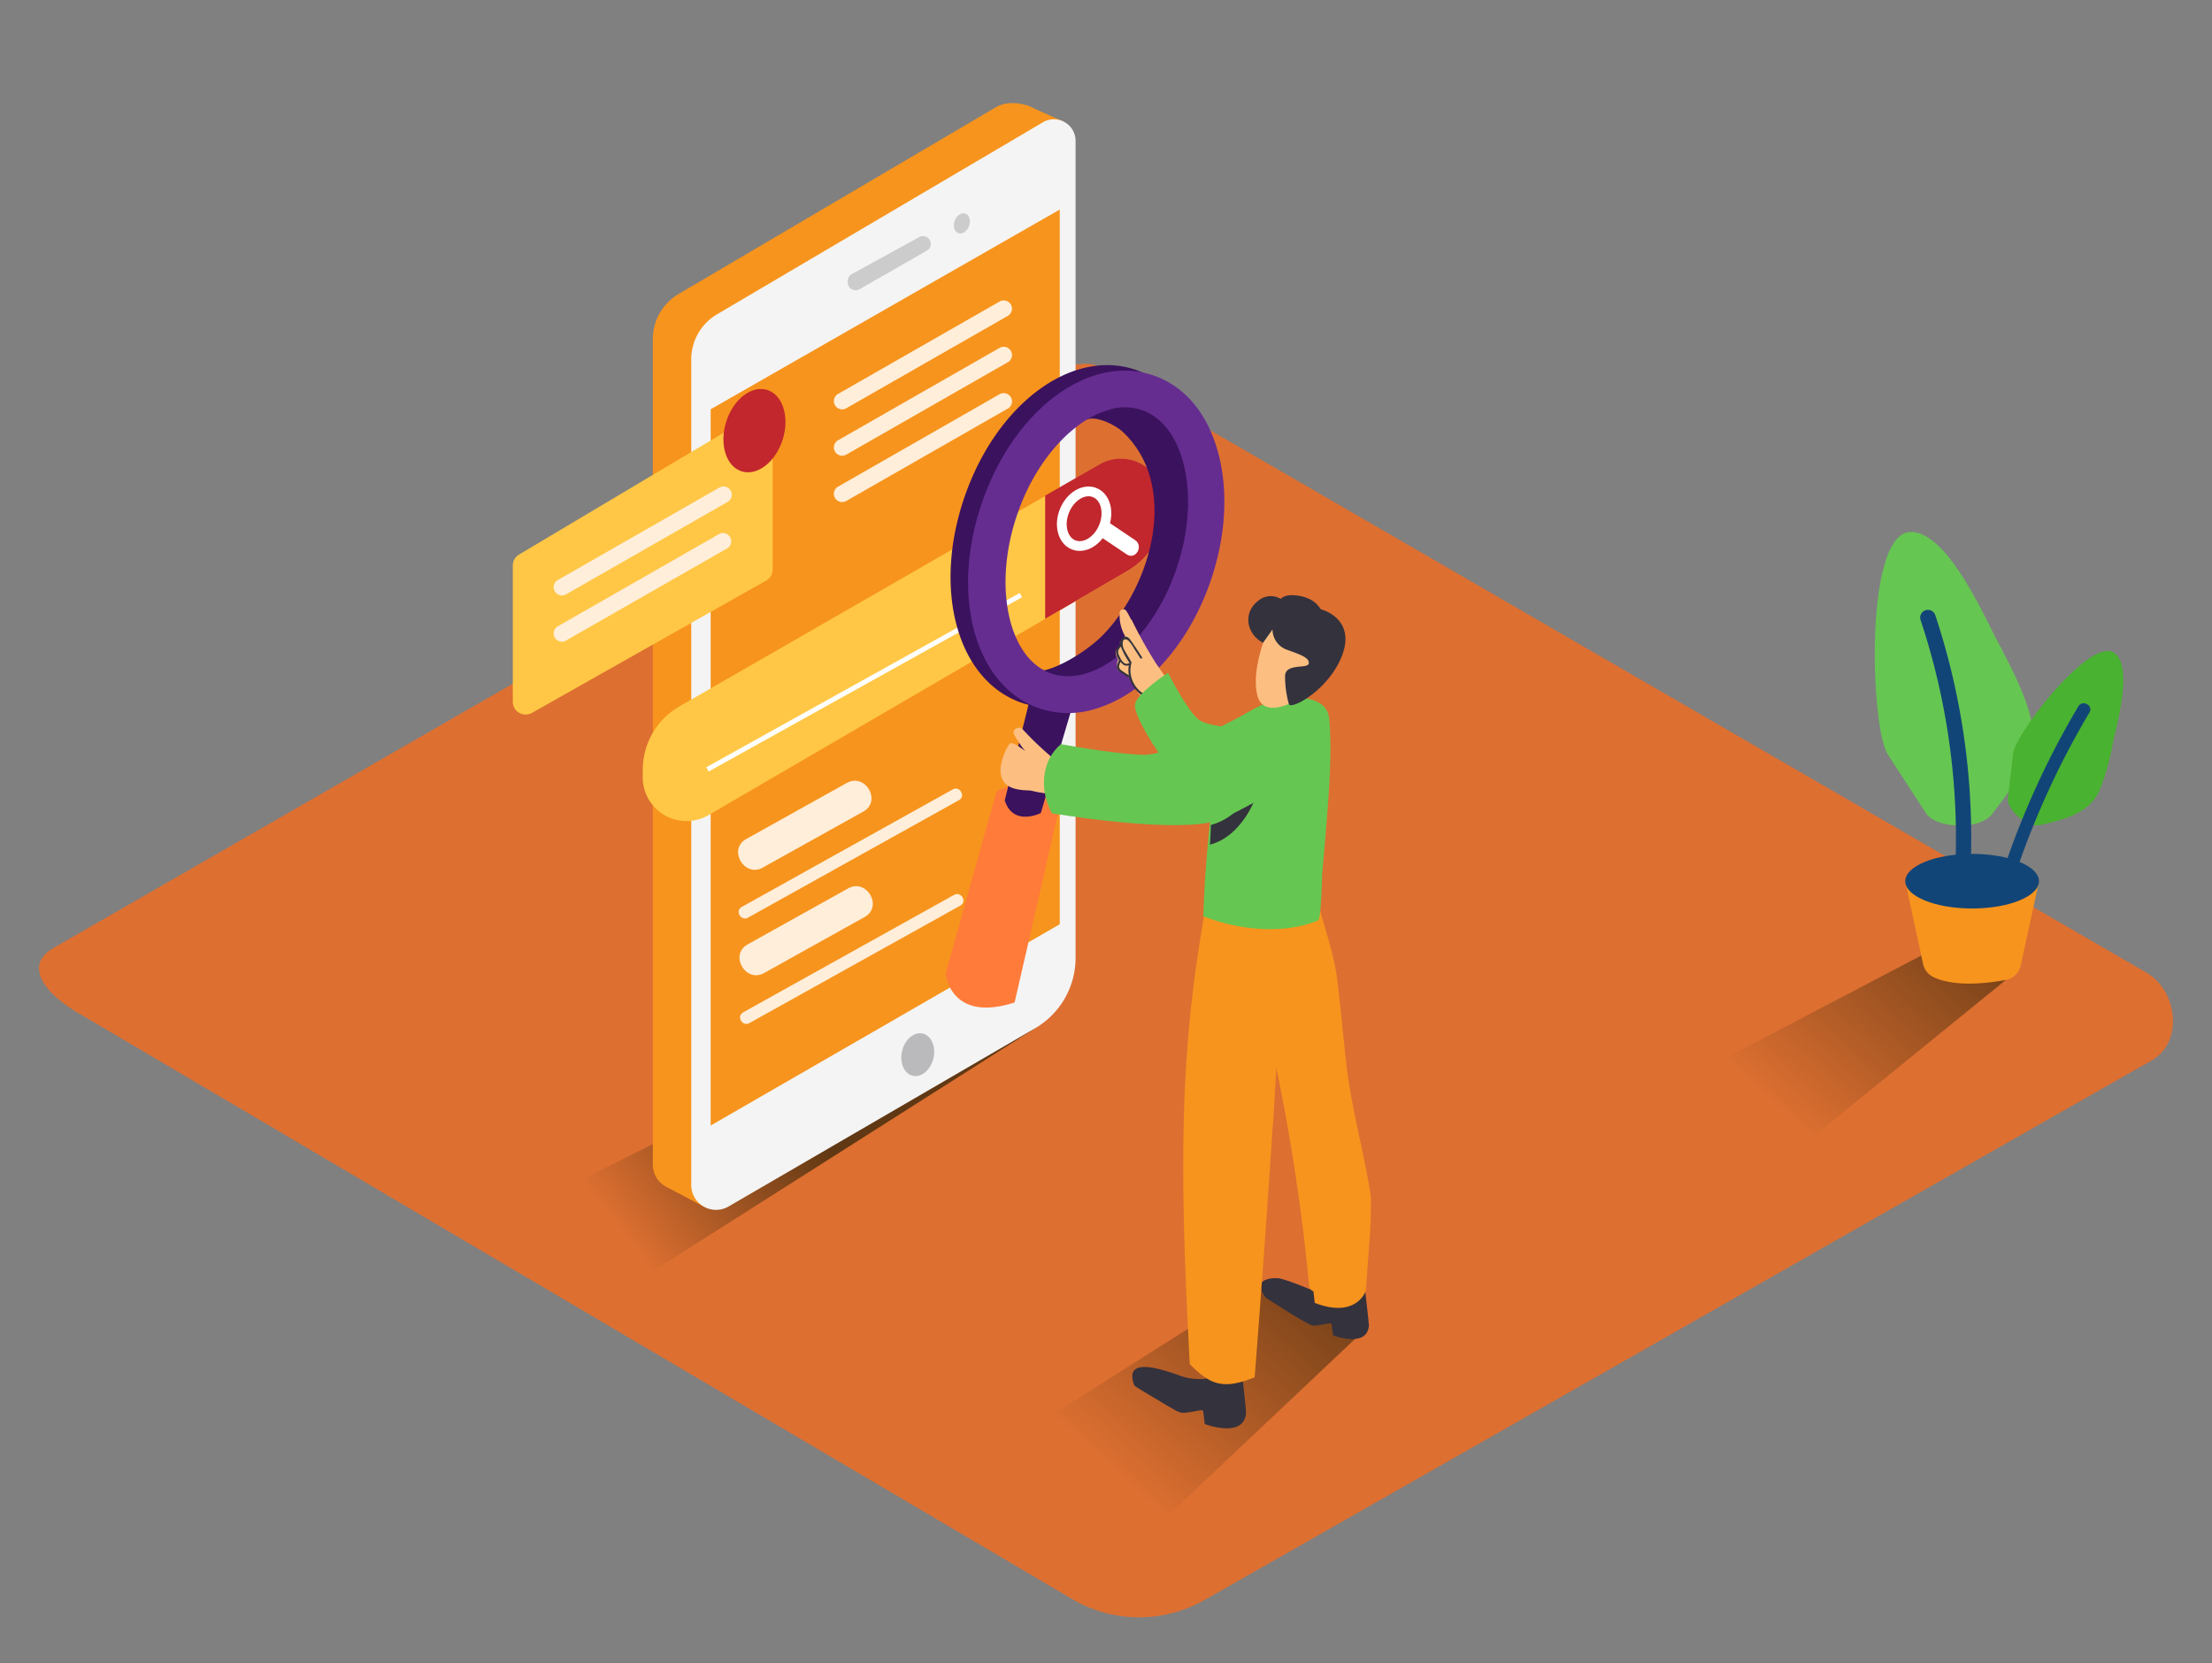 <svg width="460" height="346" fill="none" xmlns="http://www.w3.org/2000/svg"><rect width="100%" height="100%" fill="#808080" stroke="none"/><path d="M223.422 332.895 16.744 210.988c-6.578-3.684-12.224-9.744-5.807-13.703L218.362 77.926c3.116-1.928 7.843-3.19 11.005-1.354l216.959 125.717c6.578 3.81 7.763 14.46 1.15 18.282L250.7 332.7a27.527 27.527 0 0 1-27.278.195z" fill="#DD6F31"/><path d="m210.864 196.895-3.6 5.279-91.022 45.586 10.649 22.288 88.343-56.145c-3.438-6.266.966-12.108-4.37-17.008z" fill="url(#a)"/><path d="m275.701 268.843-12.776-2.502-57.501 36.439 32.741 16.928 46.563-43.968c-3.484-6.266-3.725-1.997-9.027-6.897z" fill="url(#b)"/><path d="m213.406 21.85 7.67 3.398-7.372 3.225-1.771-3.8" fill="#F7941D"/><path d="m143.52 246.738 63.722-37.012a16.97 16.97 0 0 0 6.178-6.198 16.939 16.939 0 0 0 2.263-8.447l2.058-168.33c0-4.418-6.9-6.668-10.683-4.418l-65.93 38.814a10.912 10.912 0 0 0-3.933 3.983 10.882 10.882 0 0 0-1.437 5.405v171.762c.001.905.242 1.794.698 2.577a5.176 5.176 0 0 0 7.064 1.864z" fill="#F7941D"/><path d="m138.414 246.796 8.338 4.395-.967-5.795-5.795-1.045" fill="#F7941D"/><path d="m151.512 250.962 63.722-37.059a16.965 16.965 0 0 0 6.179-6.198 16.924 16.924 0 0 0 2.262-8.446V29.322a4.492 4.492 0 0 0-2.273-3.917 4.515 4.515 0 0 0-4.535.038L149.12 65.37a10.893 10.893 0 0 0-5.37 9.388v171.75a5.146 5.146 0 0 0 2.59 4.468 5.175 5.175 0 0 0 5.172-.015z" fill="#F4F4F4"/><path d="m147.786 85.134 72.6-41.546v148.659l-72.6 41.878V85.134z" fill="#F7941D"/><path d="M194.108 220.153c.579-2.422-.408-4.734-2.206-5.162-1.797-.429-3.725 1.188-4.304 3.611-.58 2.423.407 4.734 2.205 5.163 1.798.428 3.725-1.189 4.305-3.612z" fill="#BABABC"/><path d="M193.568 50.738a1.621 1.621 0 0 1-.817 1.4l-14.03 8.034a1.623 1.623 0 0 1-2.426-1.4v-.345a1.611 1.611 0 0 1 .839-1.411l14.03-7.701a1.627 1.627 0 0 1 2.193.619c.139.245.212.522.211.804zM201.516 47.014c.414-1.117.084-2.27-.738-2.573-.822-.304-1.825.356-2.239 1.474-.414 1.117-.084 2.27.738 2.573.822.304 1.824-.356 2.239-1.474z" fill="#CCC"/><path d="M160.678 88.634v29.84a2.658 2.658 0 0 1-1.357 2.295l-48.702 27.521a2.665 2.665 0 0 1-2.647-.013 2.663 2.663 0 0 1-1.332-2.282v-28.348a2.658 2.658 0 0 1 1.299-2.295l48.703-29.002a2.669 2.669 0 0 1 4.036 2.284zM242.052 104.277v1.538a14.923 14.923 0 0 1-7.452 12.865l-87.262 50.877a9.112 9.112 0 0 1-9.108.027 9.081 9.081 0 0 1-4.565-7.866v-1.583c0-2.681.709-5.315 2.053-7.636a15.286 15.286 0 0 1 5.606-5.586l87.399-50.28a8.916 8.916 0 0 1 8.863.005 8.887 8.887 0 0 1 4.466 7.639z" fill="#FFC745"/><path d="m228.701 96.576-11.351 6.519v25.628l17.25-10.054a14.935 14.935 0 0 0 5.419-5.449 14.903 14.903 0 0 0 1.987-7.417v-1.526a8.89 8.89 0 0 0-4.435-7.666 8.916 8.916 0 0 0-8.87-.035z" fill="#C1272D"/><path d="M229.533 109.543c1.216-3.003.373-6.175-1.883-7.084-2.255-.91-5.069.788-6.285 3.791-1.216 3.003-.373 6.175 1.883 7.084 2.255.909 5.069-.788 6.285-3.791z" fill="#C1272D" stroke="#fff" stroke-width="2.03" stroke-miterlimit="10"/><path d="M162.776 91.414c1.463-4.677.015-9.29-3.235-10.302-3.249-1.012-7.07 1.958-8.533 6.635-1.463 4.677-.015 9.29 3.235 10.302 3.249 1.013 7.07-1.958 8.533-6.635z" fill="#C1272D"/><path d="m175.95 84.95 33.695-19.281a1.72 1.72 0 0 0-.453-3.111 1.725 1.725 0 0 0-1.283.139l-33.695 19.28a1.72 1.72 0 0 0 .452 3.112c.43.121.89.072 1.284-.139zM175.95 94.59l33.695-19.28a1.72 1.72 0 0 0-.453-3.112 1.725 1.725 0 0 0-1.283.14l-33.695 19.28a1.72 1.72 0 0 0 .452 3.112c.43.12.89.071 1.284-.14zM175.95 104.231l33.695-19.28a1.72 1.72 0 0 0-.453-3.112 1.725 1.725 0 0 0-1.283.139l-33.695 19.281a1.719 1.719 0 0 0 .452 3.111c.43.121.89.072 1.284-.139z" fill="#FFEED9"/><path d="m408.25 190.801-3.6 5.279L345 227.354l25.61 14.323 46.472-37.804c-3.427-6.267-3.588-8.172-8.832-13.072z" fill="url(#c)"/><path d="m396.21 183.329 3.714 17.215a3.893 3.893 0 0 0 2.093 2.674c2.162 1.056 6.613 2.158 15.077.62a3.919 3.919 0 0 0 3.128-3.007l3.806-17.502" fill="#F7941D"/><path d="M410.113 188.976c7.679 0 13.903-2.544 13.903-5.681 0-3.138-6.224-5.681-13.903-5.681s-13.903 2.543-13.903 5.681c0 3.137 6.224 5.681 13.903 5.681z" fill="#124577"/><path d="M402.028 170.498a4.456 4.456 0 0 1-1.609-1.492l-7.832-12.074c-3.622-5.6-4.945-45.758 4.6-46.263 7.544-.401 15.307 17.216 18.009 22.346 2.53 4.82 5.301 9.95 6.808 15.207 2.3 7.919-2.886 14.851-7.774 21.14-2.392 2.995-9.062 2.869-12.202 1.136z" fill="#66C652"/><path d="M406.698 178.417c1.05.765 2.081 1.53 3.093 2.295a147.239 147.239 0 0 0-7.348-52.793 1.611 1.611 0 0 0-3.071.964 144.125 144.125 0 0 1 7.326 49.534z" fill="#124577"/><path d="M417.749 167.262a2.841 2.841 0 0 1-.184-1.389l1.069-9.124c.495-4.224 16.204-24.515 21.08-20.911 3.875 2.869.529 14.679-.242 18.306a53.24 53.24 0 0 1-2.84 10.237c-2.105 4.82-7.475 6.14-12.432 7.242-2.392.528-5.6-2.227-6.451-4.361z" fill="#49B230"/><path d="M432.193 146.948c-7 11.8-12.597 24.376-16.675 37.471.799.438 1.567.929 2.3 1.469a173.585 173.585 0 0 1 16.698-37.689c.862-1.458-1.46-2.743-2.323-1.251z" fill="#124577"/><path d="m117.68 123.65 33.695-19.281a1.717 1.717 0 0 0-.453-3.112 1.732 1.732 0 0 0-1.284.139l-33.695 19.281a1.717 1.717 0 0 0-.568 2.322 1.728 1.728 0 0 0 2.305.651zM117.68 133.256l33.695-19.281a1.715 1.715 0 0 0 .45-2.248 1.729 1.729 0 0 0-2.187-.702l-33.695 19.281a1.717 1.717 0 0 0-.568 2.322 1.728 1.728 0 0 0 2.305.651v-.023zM158.642 180.46l20.896-11.649c3.875-2.158.402-8.114-3.45-5.945l-20.896 11.649c-3.875 2.158-.402 8.114 3.45 5.945zM155.549 190.881l43.884-24.446c1.449-.815.15-3.041-1.311-2.226l-43.884 24.445c-1.449.815-.149 3.042 1.311 2.227z" fill="#FFEED9"/><path d="m229.195 111.875 5.118 3.443c1.84 1.251 3.576-1.733 1.736-2.973l-5.117-3.443c-1.84-1.251-3.577 1.733-1.737 2.973z" fill="#fff"/><path d="m147.12 160.043 65.182-36.256" stroke="#fff" stroke-width="1.015" stroke-miterlimit="10"/><path d="m207.265 164.53-10.615 37.988s.897 10.329 14.341 6.014l9.2-40.077s-2.059-8.894-12.926-3.925z" fill="#FF7B39"/><path d="m223.1 146.603-6.658 22.518s-5.75 2.926-7.498-2.64l5.451-21.955 8.705 2.077z" fill="#3B125E"/><path d="M223.1 146.603a18.855 18.855 0 0 1-10.626-.413c-13.34-4.59-18.572-23.344-11.914-42.762 6.659-19.42 22.345-31.056 35.65-26.489 6.659 2.296 11.5 8.183 13.616 16.642 1.978 7.873 1.369 17.146-1.713 26.109-3.082 8.964-8.303 16.676-14.697 21.68a27.315 27.315 0 0 1-10.316 5.233zm4.324-62.617c-7.601 1.825-15.651 10.398-19.55 21.932-5.094 14.851-1.828 29.978 7.142 33.042 4.117 1.411 9.004.126 13.8-3.592 5.244-4.109 9.568-10.548 12.167-18.134s3.151-15.321 1.529-21.806c-1.472-5.864-4.6-9.858-8.671-11.27a11.269 11.269 0 0 0-6.371-.126l-.046-.046z" fill="#3B125E"/><path d="M225.55 87.52c1.989-1.457 6.497.942 7.923 2.296 11.834 11.052 6.141 31.733-4.105 42.269-3.841 3.948-12.892 9.354-16.227 7.093 0 0 14.801 9.985 25.369-1.045 10.569-11.029 13.145-32.353 13.145-32.353l-.656-11.258-3.875-7.598-3.933-4.19-9.741-1.02-7.9 5.807z" fill="#3B125E"/><path d="M226.746 147.751a18.863 18.863 0 0 1-10.626-.413c-13.34-4.591-18.573-23.344-11.914-42.763 6.658-19.418 22.344-31.056 35.65-26.488 6.658 2.295 11.5 8.183 13.616 16.641 1.978 7.873 1.368 17.147-1.714 26.11-3.082 8.963-8.257 16.584-14.651 21.634a27.318 27.318 0 0 1-10.361 5.279zm4.324-62.617c-7.602 1.825-15.652 10.398-19.55 21.932-5.095 14.851-1.829 29.977 7.141 33.042 4.117 1.411 9.005.126 13.8-3.593 5.244-4.108 9.568-10.547 12.167-18.133 2.599-7.586 3.151-15.322 1.53-21.806-1.472-5.865-4.6-9.858-8.671-11.27a11.27 11.27 0 0 0-6.417-.23v.058z" fill="#662D91"/><path d="M243.892 143.562c.426-.126-3.301-5.245-3.6-5.738a92.902 92.902 0 0 1-4.91-8.803.64.64 0 0 0-.218-.241 15.996 15.996 0 0 0-.92-1.687.764.764 0 0 0-.833-.335.753.753 0 0 0-.57.691 8.723 8.723 0 0 0 1.15 4.912c-.368.401-.771.837-1.15 1.297a.309.309 0 0 1 .115.344 2.295 2.295 0 0 1-.368.688 1.634 1.634 0 0 1-.334.402.355.355 0 0 1-.196.08 2.295 2.295 0 0 0 .484 1.986 2.981 2.981 0 0 0-.139 2.146v.092h.116a21.939 21.939 0 0 1 2.667 1.836.329.329 0 0 1 .087.3.34.34 0 0 1-.201.24c.713.342 1.446.641 2.196.895a.63.63 0 0 0 .506 0c.103.092.184.195.287.275a.758.758 0 0 0 1.254-.31.835.835 0 0 0 0-.264l.265.31a.847.847 0 0 0 .125.728.87.87 0 0 0 .645.363.877.877 0 0 0 .966-.689.994.994 0 0 0 0-.344l.575.872a.21.21 0 0 0 .213.095.216.216 0 0 0 .109-.056.207.207 0 0 0 .057-.108.155.155 0 0 0 0-.08c.304.499.569 1.021.794 1.561 3.991 5.772.932-1.263.828-1.458zm-3.312-.161a.47.47 0 0 1-.472-.436.767.767 0 0 0 .645-.126.192.192 0 0 0 .231.051.2.2 0 0 0 .068-.051.486.486 0 0 1-.101.394.476.476 0 0 1-.371.168z" fill="#FCBF81"/><path d="M242.892 143.424a8.13 8.13 0 0 1-2.013-2.295 1.58 1.58 0 0 0-1.581-.808c-.209.027-.41.094-.592.2a9.03 9.03 0 0 1-.092-1.24c0-2.112-3.335-2.146-3.301 0a8.021 8.021 0 0 0 1.277 4.706 13.479 13.479 0 0 0 3.588 3.167 1.695 1.695 0 0 0 2.215-.506c.159-.228.259-.492.292-.768l.149-.114a1.658 1.658 0 0 0 .058-2.342z" fill="#FCBF81"/><path d="M237.82 144.308a5.738 5.738 0 0 1-2.53-6.415.189.189 0 0 0 .019-.081.185.185 0 0 0-.019-.08l-1.15-1.951c-.161-.287-.345-.585-.483-.884-.23-.516-.518-2.548.943-1.698a7.73 7.73 0 0 1 1.322 1.847 51.54 51.54 0 0 1 1.208 1.86c.138.229.506 0 .356-.196a78.988 78.988 0 0 0-2.3-3.443c-.379-.516-.77-1.044-1.472-.723a1.275 1.275 0 0 0-.77 1.401c-.253.482-.794.86-.886 1.434a2.813 2.813 0 0 0 .495 1.63l.184.31a.212.212 0 0 0-.081.092c-.23.631-.667 1.331-.195 1.939.212.24.46.445.736.608l1.311.884a.177.177 0 0 0 .145.029.18.18 0 0 0 .069-.031.165.165 0 0 0 .05-.055 6.676 6.676 0 0 0 2.795 3.902c.253.149.483-.207.253-.379zm-5.129-8.034a1.25 1.25 0 0 1 .08-1.377c.104-.149.207-.275.311-.402a15.621 15.621 0 0 0 1.794 3.352v.137a.187.187 0 0 0-.109-.036.188.188 0 0 0-.11.036c-.943.528-1.702-1.044-1.966-1.71zm.471 3.111a.853.853 0 0 1-.437-.907c.07-.28.167-.553.288-.815.437.574 1.035 1.033 1.748.689a5.719 5.719 0 0 0 0 2.111 17.968 17.968 0 0 1-1.599-1.044v-.034z" fill="#34323D"/><path d="M261.142 151.32s-9.614.459-12.121-1.836c-2.507-2.295-6.107-9.537-6.107-9.537s-6.624 4.246-6.9 6.702c-.276 2.456 6.9 14.266 10.143 15.069" fill="#66C652"/><path d="M275.735 269.623s-8.13-3.661-10.085-3.753c-1.955-.092-5.221.528-2.369 4.109 0 0 8.544 5.578 9.671 5.738 1.127.161 3.864-.677 3.933-.39.069.287.322 2.445.322 2.445s7.142 2.72 7.464-2.055c0-.619-1.035-9.468-1.035-9.468" fill="#34323D"/><path d="M285.062 248.747c-1.415-9.182-4.002-18.053-5.072-27.326-.678-5.842-1.15-11.707-1.886-17.537-.736-5.83-2.898-11.477-4.301-17.215a.635.635 0 0 1 .288-.712c-.069-.206-.127-.401-.196-.608a65.215 65.215 0 0 0-2.173-1.963l-9.994 6.714s.058 6.106.368 14.92c1.15 5.153 2.047 9.756 3.358 14.645a1.29 1.29 0 0 0-.31 1.147 413.384 413.384 0 0 1 7.095 46.642 1.353 1.353 0 0 0 .897 1.148l.276 2.41c8.694 3.351 10.603-2.479 10.603-2.479s.391-4.97.886-11.867c.172-2.651.218-5.302.161-7.919z" fill="#F7941D"/><path d="M211.508 155.188c.518.31 1.07.654 1.714 1.09a22.89 22.89 0 0 1-2.3-3.443c-.644-1.079.954-1.951 1.736-1.147a67.654 67.654 0 0 0 7.142 6.702c.116.091.214.204.287.333h3.266a.952.952 0 0 1 .874.264c.205.07.401.163.587.275.058.04.112.086.161.138.506.057 1.023.092 1.529.161a1.14 1.14 0 0 1 .807.594 1.149 1.149 0 0 1 .033 1.001l.218-.126c1.15-.712 2.07 1.147.92 1.893a15.442 15.442 0 0 1-8.05 2.296.927.927 0 0 1-.908.115l-.483-.184a23.434 23.434 0 0 1-7.084-1.469 6.44 6.44 0 0 0-1.886-.425c.379-2.754.931-5.405 1.437-8.068z" fill="#FCBF81"/><path d="m257.945 282.959-4.83 1.722a2.652 2.652 0 0 1-1.955 1.779 1.07 1.07 0 0 1-.678.378 12.667 12.667 0 0 1-5.75-.929c-2.3-.723-11.339-4.166-8.832 2.295 1.644 1.148 3.45 2.146 5.175 3.179a77.333 77.333 0 0 0 2.875 1.687c.517.35 1.088.614 1.69.781 1.3.195 4.451-.781 4.531-.448.081.333.368 2.812.368 2.812s8.223 3.133 8.579-2.364c.069-.712-1.173-10.892-1.173-10.892z" fill="#34323D"/><path d="M264.742 233.655c1.012-16.205 1.564-32.514 4.991-48.444.149-4.143 2.84-1.492 2.656-3.133-1.46-13.336-20.919 2.537-20.919 2.537-.793.642-.885 4.728-1.046 5.658a347.116 347.116 0 0 0-2.3 15.413c-3.22 26.029-2.036 51.932-.713 78.042 4.128 4.212 6.843 5.475 13.501 2.755 1.334-17.089 2.599-34.19 3.691-51.29l.139-1.538z" fill="#F7941D"/><path d="M254.334 153.088c.184-.85 2.369-1.412 3.013-1.756 1.506-.815.621-2.296 2.104-3.122a50.796 50.796 0 0 1 6.682-3.248h.057c3.692 0 9.879-.206 10.258 4.717.575 7.586-.091 15.127-.678 22.678-.241 3.03-.506 6.037-.77 8.998-.092 1.079-.242 9.836-.886 10.1-7.326 3.03-16.698 1.962-23.874-.873a242.73 242.73 0 0 1 4.094-37.494z" fill="#66C652"/><path d="M260.912 160.743a12.344 12.344 0 0 1-2.837 6.856 12.39 12.39 0 0 1-6.26 4.001c0 .505-.149 3.581-.207 4.086 5.854-1.401 10.166-8.734 10.776-14.92.092-.964-1.334-.953-1.472-.023z" fill="#34323D"/><path d="M264.5 129.629c-.483.126-4.6 9.526-2.967 15.23 1.633 5.704 11.316-.161 13.8-4.51 2.484-4.35-1.633-13.095-10.833-10.72z" fill="#FCBF81"/><path d="M264.627 130.938a4.504 4.504 0 0 0 2.714 4.108c2.725.999 4.979 1.676 4.83 2.938-.15 1.263-4.922-.172-4.934 2.697-.001 1.94.262 3.87.782 5.739.299 1.411 8.464-2.904 11.144-10.272 2.679-7.368-4.048-9.308-4.37-9.365-.322-.057-.932-2.054-4.232-2.766-3.301-.711-4.232.562-4.232.562a4.005 4.005 0 0 0-4.819.517c-3.047 2.41-2.3 6.817 1.15 8.608l1.967-2.766z" fill="#34323D"/><path d="M260.935 147.384s-16.801 9.606-22.85 9.617c-4.37 0-13.018-1.411-17.469-2.203-4.163 3.523-4.439 9.686-1.851 14.392 7.337 1.147 29.06 4.315 35.879.941 8.257-4.086 17.32-9.549 17.32-9.549s8.187-8.022-11.029-13.198z" fill="#66C652"/><path d="M213.222 156.278s-2.519-2.066-3.163-1.641c-.644.425-2.185 3.925-1.978 6.002.207 2.078 1.276 3.834 6.44 3.776" fill="#FCBF81"/><path d="m158.919 202.392 20.895-11.649c3.876-2.157.403-8.114-3.45-5.945l-20.895 11.649c-3.876 2.158-.403 8.114 3.45 5.945zM155.837 212.813l43.884-24.446c1.449-.814.149-3.041-1.311-2.226l-43.884 24.445c-1.449.815-.15 3.042 1.311 2.227z" fill="#FFEED9"/><defs><linearGradient id="a" x1="130.514" y1="257.963" x2="166.052" y2="230.475" gradientUnits="userSpaceOnUse"><stop stop-color="#DD6F31"/><stop offset="1" stop-color="#603813"/></linearGradient><linearGradient id="b" x1="230.575" y1="305.396" x2="277.504" y2="252.773" gradientUnits="userSpaceOnUse"><stop stop-color="#DD6F31"/><stop offset="1" stop-color="#603813"/></linearGradient><linearGradient id="c" x1="368.483" y1="229.638" x2="412.555" y2="180.211" gradientUnits="userSpaceOnUse"><stop stop-color="#DD6F31"/><stop offset="1" stop-color="#603813"/></linearGradient></defs></svg>